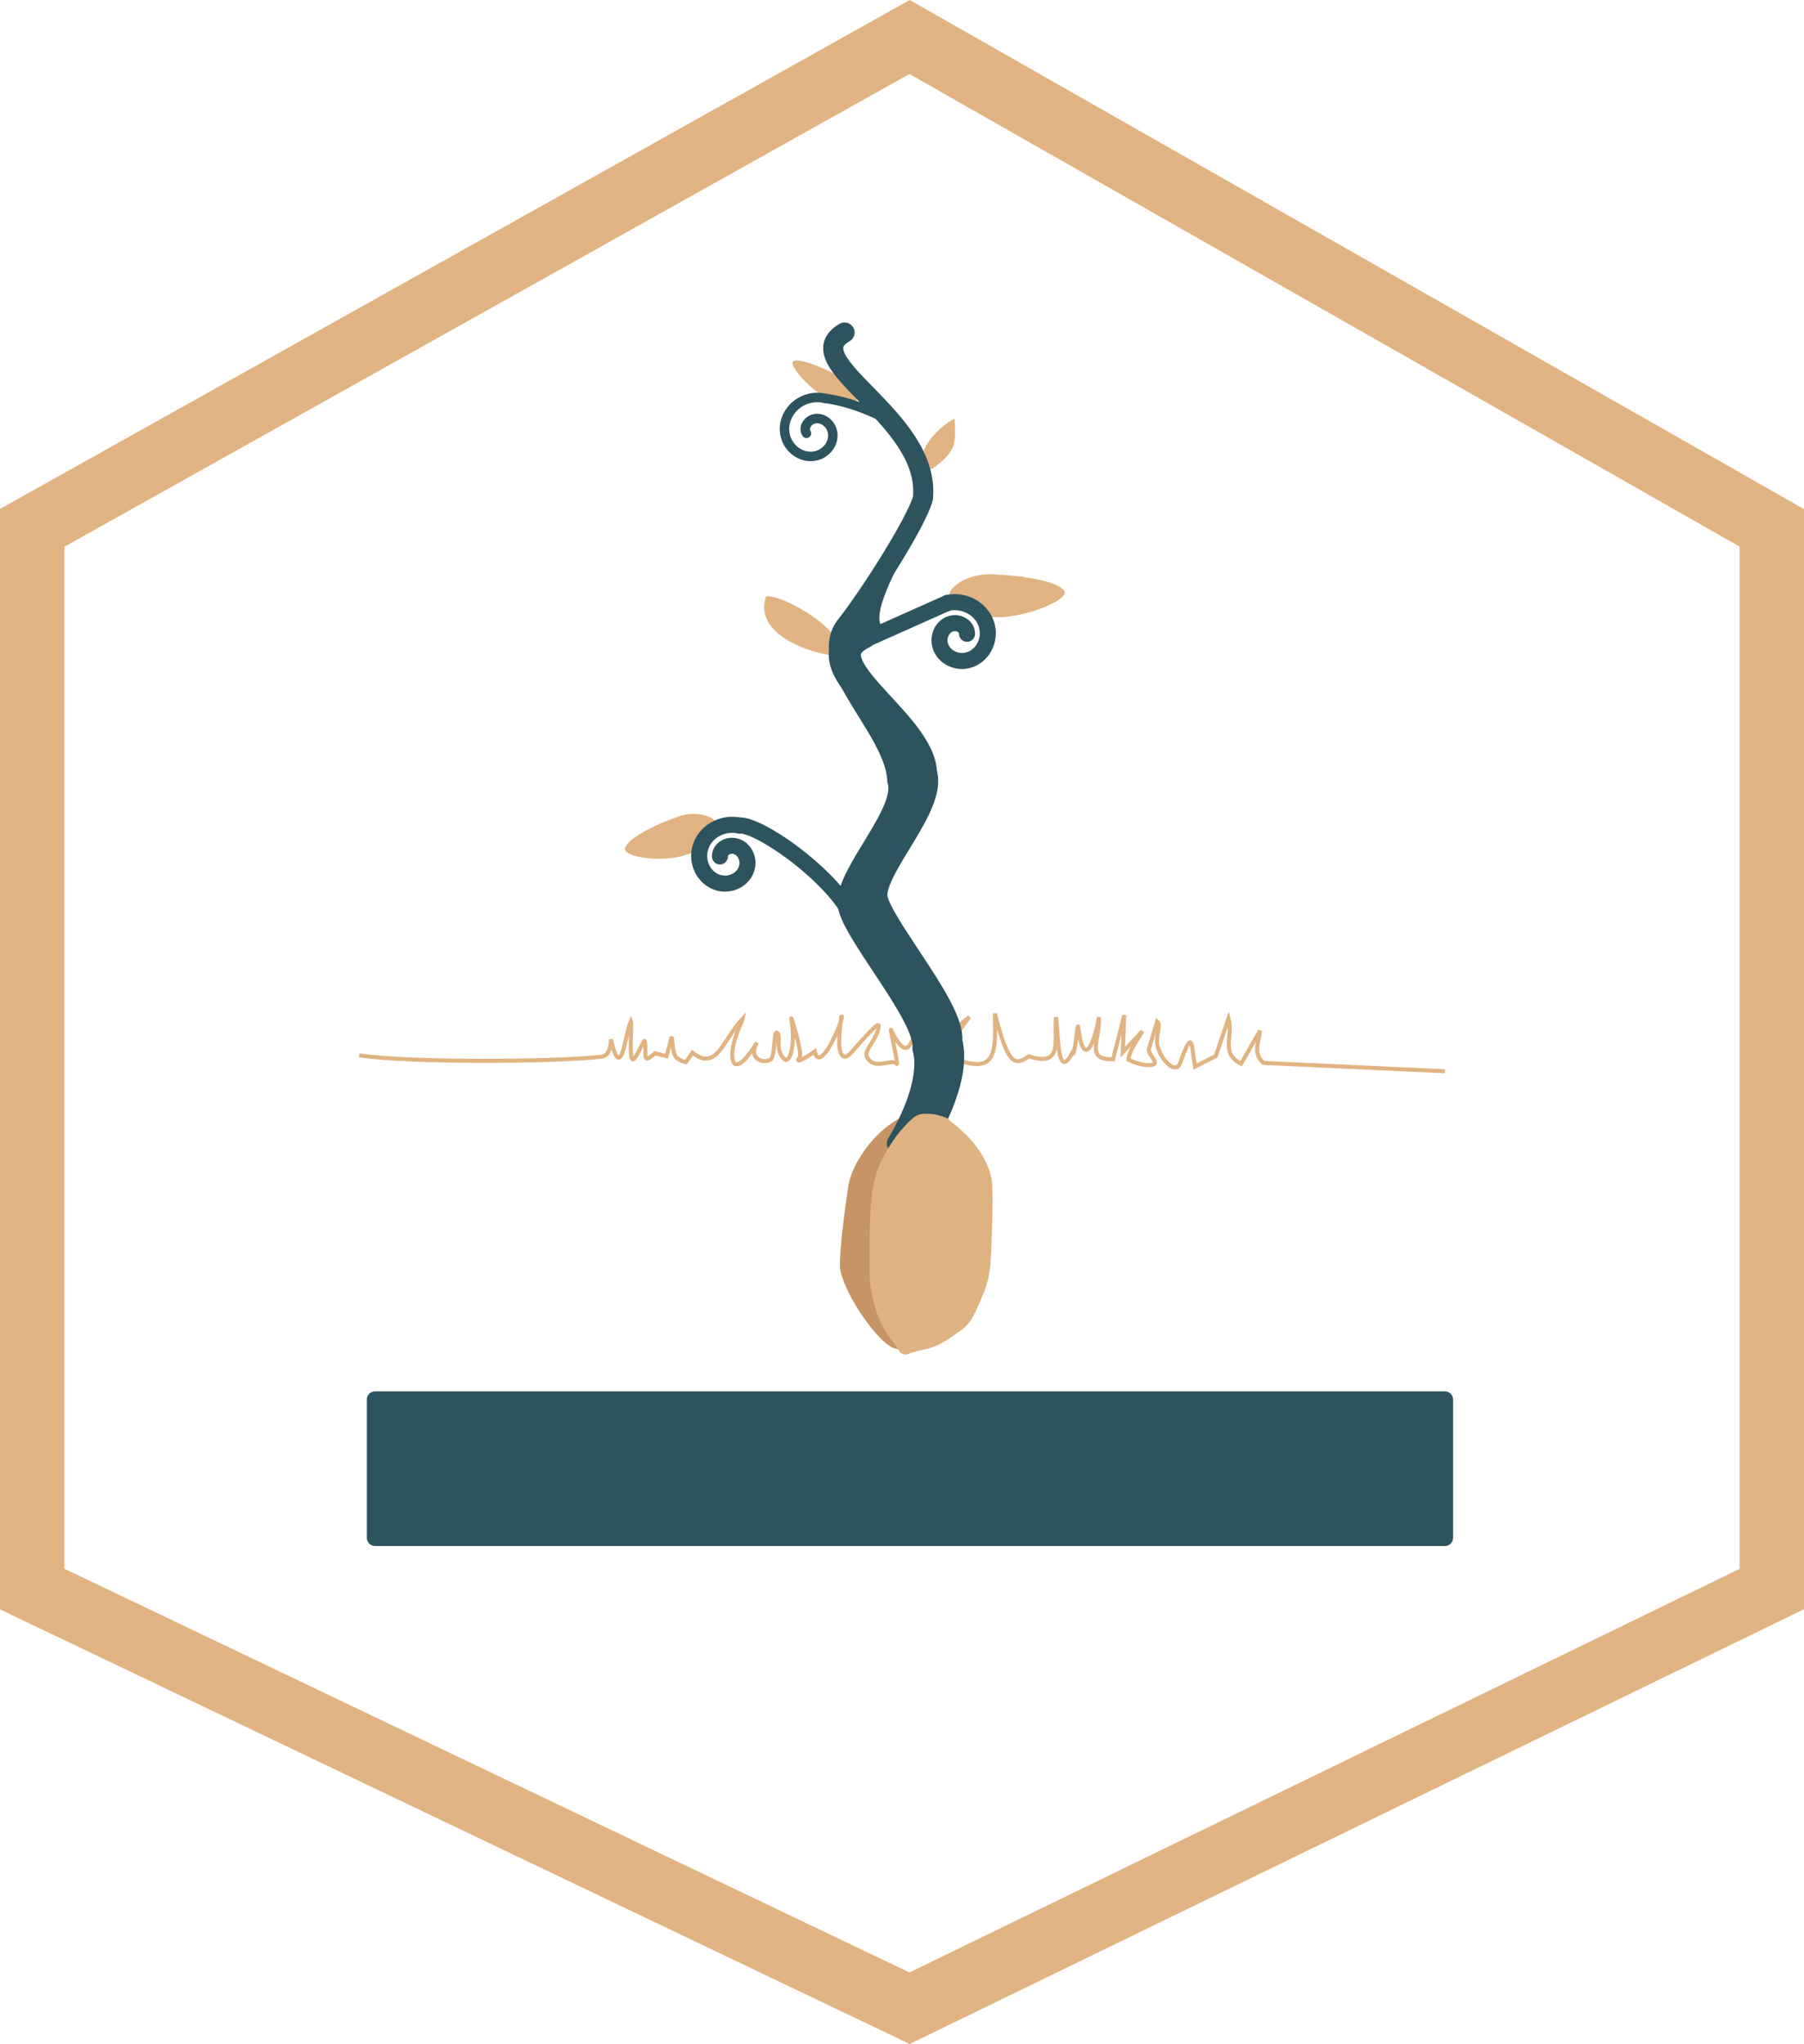 <?xml version="1.0" encoding="UTF-8" standalone="no"?>
<svg
   xmlns:dc="http://purl.org/dc/elements/1.1/"
   xmlns:cc="http://creativecommons.org/ns#"
   xmlns:rdf="http://www.w3.org/1999/02/22-rdf-syntax-ns#"
   xmlns:svg="http://www.w3.org/2000/svg"
   xmlns="http://www.w3.org/2000/svg"
   xmlns:sodipodi="http://sodipodi.sourceforge.net/DTD/sodipodi-0.dtd"
   xmlns:inkscape="http://www.inkscape.org/namespaces/inkscape"
   width="119mm"
   height="134.804mm"
   viewBox="0 0 119 134.804"
   version="1.1"
   id="svg8"
   sodipodi:docname="loading-seed.svg"
   inkscape:version="1.0.1 (3bc2e813f5, 2020-09-07)">
  <defs
     id="defs2">
    <inkscape:path-effect
       effect="powerstroke"
       id="path-effect10110"
       is_visible="true"
       lpeversion="1"
       offset_points="0,3.883"
       sort_points="true"
       interpolator_type="CubicBezierJohan"
       interpolator_beta="0.2"
       start_linecap_type="zerowidth"
       linejoin_type="extrp_arc"
       miter_limit="4"
       scale_width="1"
       end_linecap_type="zerowidth" />
    <inkscape:path-effect
       effect="powerstroke"
       id="path-effect10096"
       is_visible="true"
       lpeversion="1"
       offset_points="0,0.1"
       sort_points="true"
       interpolator_type="CubicBezierJohan"
       interpolator_beta="0.2"
       start_linecap_type="zerowidth"
       linejoin_type="extrp_arc"
       miter_limit="4"
       scale_width="1"
       end_linecap_type="zerowidth" />
    <inkscape:path-effect
       effect="powerstroke"
       id="path-effect10032"
       is_visible="true"
       lpeversion="1"
       offset_points="3.5235252e-08,0.002"
       sort_points="true"
       interpolator_type="CubicBezierJohan"
       interpolator_beta="0.2"
       start_linecap_type="zerowidth"
       linejoin_type="extrp_arc"
       miter_limit="4"
       scale_width="1"
       end_linecap_type="zerowidth" />
    <inkscape:path-effect
       effect="powerstroke"
       id="path-effect9993"
       is_visible="true"
       lpeversion="1"
       offset_points="3.8093141e-07,3.1599397e-06"
       sort_points="true"
       interpolator_type="CubicBezierJohan"
       interpolator_beta="0.2"
       start_linecap_type="zerowidth"
       linejoin_type="extrp_arc"
       miter_limit="4"
       scale_width="1"
       end_linecap_type="zerowidth" />
    <inkscape:path-effect
       effect="powerstroke"
       id="path-effect9971"
       is_visible="true"
       lpeversion="1"
       offset_points="0,0.002"
       sort_points="true"
       interpolator_type="CubicBezierJohan"
       interpolator_beta="0.2"
       start_linecap_type="zerowidth"
       linejoin_type="extrp_arc"
       miter_limit="4"
       scale_width="1"
       end_linecap_type="zerowidth" />
    <inkscape:path-effect
       effect="powerstroke"
       id="path-effect9967"
       is_visible="true"
       lpeversion="1"
       offset_points="0,4.755"
       sort_points="true"
       interpolator_type="CubicBezierJohan"
       interpolator_beta="0.2"
       start_linecap_type="zerowidth"
       linejoin_type="extrp_arc"
       miter_limit="4"
       scale_width="1"
       end_linecap_type="zerowidth" />
    <inkscape:path-effect
       effect="powerstroke"
       id="path-effect9961"
       is_visible="true"
       lpeversion="1"
       offset_points="0,4.755"
       sort_points="true"
       interpolator_type="CubicBezierJohan"
       interpolator_beta="0.2"
       start_linecap_type="zerowidth"
       linejoin_type="extrp_arc"
       miter_limit="4"
       scale_width="1"
       end_linecap_type="zerowidth" />
    <inkscape:path-effect
       effect="spiro"
       id="path-effect9959"
       is_visible="true"
       lpeversion="1" />
    <inkscape:path-effect
       effect="powerstroke"
       id="path-effect9955"
       is_visible="true"
       lpeversion="1"
       offset_points="0,4.755"
       sort_points="true"
       interpolator_type="CubicBezierJohan"
       interpolator_beta="0.2"
       start_linecap_type="zerowidth"
       linejoin_type="extrp_arc"
       miter_limit="4"
       scale_width="1"
       end_linecap_type="zerowidth" />
    <inkscape:path-effect
       effect="powerstroke"
       id="path-effect9949"
       is_visible="true"
       lpeversion="1"
       offset_points="0,-0.272"
       sort_points="true"
       interpolator_type="CubicBezierJohan"
       interpolator_beta="0.2"
       start_linecap_type="zerowidth"
       linejoin_type="extrp_arc"
       miter_limit="4"
       scale_width="1"
       end_linecap_type="zerowidth" />
    <inkscape:path-effect
       effect="powerstroke"
       id="path-effect9930"
       is_visible="true"
       lpeversion="1"
       offset_points="0,0.1"
       sort_points="true"
       interpolator_type="CubicBezierJohan"
       interpolator_beta="0.2"
       start_linecap_type="zerowidth"
       linejoin_type="extrp_arc"
       miter_limit="4"
       scale_width="1"
       end_linecap_type="zerowidth" />
    <inkscape:path-effect
       effect="powerstroke"
       id="path-effect9926"
       is_visible="true"
       lpeversion="1"
       offset_points="0.283,0.878"
       sort_points="true"
       interpolator_type="CubicBezierJohan"
       interpolator_beta="0.2"
       start_linecap_type="zerowidth"
       linejoin_type="extrp_arc"
       miter_limit="4"
       scale_width="1"
       end_linecap_type="zerowidth" />
    <inkscape:path-effect
       effect="powerstroke"
       id="path-effect9924"
       is_visible="true"
       lpeversion="1"
       offset_points="3.8093141e-07,5.0588095e-06"
       sort_points="true"
       interpolator_type="CubicBezierJohan"
       interpolator_beta="0.2"
       start_linecap_type="zerowidth"
       linejoin_type="extrp_arc"
       miter_limit="4"
       scale_width="1"
       end_linecap_type="zerowidth" />
    <inkscape:path-effect
       effect="powerstroke"
       id="path-effect9922"
       is_visible="true"
       lpeversion="1"
       offset_points="1.2724248e-07,-2.7972156e-07"
       sort_points="true"
       interpolator_type="CubicBezierJohan"
       interpolator_beta="0.2"
       start_linecap_type="zerowidth"
       linejoin_type="extrp_arc"
       miter_limit="4"
       scale_width="1"
       end_linecap_type="zerowidth" />
    <inkscape:path-effect
       effect="powerstroke"
       id="path-effect9920"
       is_visible="true"
       lpeversion="1"
       offset_points="0,-0.1"
       sort_points="true"
       interpolator_type="CubicBezierJohan"
       interpolator_beta="0.2"
       start_linecap_type="zerowidth"
       linejoin_type="extrp_arc"
       miter_limit="4"
       scale_width="1"
       end_linecap_type="zerowidth" />
    <inkscape:path-effect
       effect="powerstroke"
       id="path-effect9877"
       is_visible="true"
       lpeversion="1"
       offset_points="0,-4.755"
       sort_points="true"
       interpolator_type="CubicBezierJohan"
       interpolator_beta="0.2"
       start_linecap_type="zerowidth"
       linejoin_type="extrp_arc"
       miter_limit="4"
       scale_width="1"
       end_linecap_type="zerowidth" />
    <inkscape:path-effect
       effect="powerstroke"
       id="path-effect9858"
       is_visible="true"
       lpeversion="1"
       offset_points="4.241416e-08,-2.7972156e-07"
       sort_points="true"
       interpolator_type="CubicBezierJohan"
       interpolator_beta="0.2"
       start_linecap_type="zerowidth"
       linejoin_type="extrp_arc"
       miter_limit="4"
       scale_width="1"
       end_linecap_type="zerowidth" />
    <inkscape:path-effect
       effect="powerstroke"
       id="path-effect9854"
       is_visible="true"
       lpeversion="1"
       offset_points="0,2.63654e-06"
       sort_points="true"
       interpolator_type="CubicBezierJohan"
       interpolator_beta="0.2"
       start_linecap_type="zerowidth"
       linejoin_type="extrp_arc"
       miter_limit="4"
       scale_width="1"
       end_linecap_type="zerowidth" />
    <inkscape:path-effect
       effect="powerstroke"
       id="path-effect9850"
       is_visible="true"
       lpeversion="1"
       offset_points="0,2.63654e-06"
       sort_points="true"
       interpolator_type="CubicBezierJohan"
       interpolator_beta="0.2"
       start_linecap_type="zerowidth"
       linejoin_type="extrp_arc"
       miter_limit="4"
       scale_width="1"
       end_linecap_type="zerowidth" />
    <inkscape:path-effect
       effect="powerstroke"
       id="path-effect9846"
       is_visible="true"
       lpeversion="1"
       offset_points="0,2.63654e-06"
       sort_points="true"
       interpolator_type="CubicBezierJohan"
       interpolator_beta="0.2"
       start_linecap_type="zerowidth"
       linejoin_type="extrp_arc"
       miter_limit="4"
       scale_width="1"
       end_linecap_type="zerowidth" />
    <inkscape:path-effect
       effect="powerstroke"
       id="path-effect9827"
       is_visible="true"
       lpeversion="1"
       offset_points="3.8093141e-07,5.0588095e-06"
       sort_points="true"
       interpolator_type="CubicBezierJohan"
       interpolator_beta="0.2"
       start_linecap_type="zerowidth"
       linejoin_type="extrp_arc"
       miter_limit="4"
       scale_width="1"
       end_linecap_type="zerowidth" />
    <inkscape:path-effect
       effect="powerstroke"
       id="path-effect9821"
       is_visible="true"
       lpeversion="1"
       offset_points="0.283,0.878"
       sort_points="true"
       interpolator_type="CubicBezierJohan"
       interpolator_beta="0.2"
       start_linecap_type="zerowidth"
       linejoin_type="extrp_arc"
       miter_limit="4"
       scale_width="1"
       end_linecap_type="zerowidth" />
    <inkscape:path-effect
       effect="powerstroke"
       id="path-effect9591"
       is_visible="true"
       lpeversion="1"
       offset_points="0,0.132"
       sort_points="true"
       interpolator_type="CubicBezierJohan"
       interpolator_beta="0.2"
       start_linecap_type="zerowidth"
       linejoin_type="extrp_arc"
       miter_limit="4"
       scale_width="1"
       end_linecap_type="zerowidth" />
  </defs>
  <sodipodi:namedview
     id="base"
     pagecolor="#ffffff"
     bordercolor="#666666"
     borderopacity="1.0"
     inkscape:pageopacity="0.0"
     inkscape:pageshadow="2"
     inkscape:zoom="1"
     inkscape:cx="177.25273"
     inkscape:cy="265.55766"
     inkscape:document-units="mm"
     inkscape:current-layer="layer1"
     inkscape:document-rotation="0"
     showgrid="false"
     inkscape:window-width="1366"
     inkscape:window-height="705"
     inkscape:window-x="-8"
     inkscape:window-y="-8"
     inkscape:window-maximized="1"
     fit-margin-top="0"
     fit-margin-left="0"
     fit-margin-right="0"
     fit-margin-bottom="0" />
  <g
     inkscape:label="Layer 1"
     inkscape:groupmode="layer"
     id="layer1">
    <path
       id="path9995-7-3-9"
       style="fill:#e1b382;fill-opacity:1;stroke:none;stroke-width:0.23;stroke-linecap:round;stroke-linejoin:round;stroke-miterlimit:4;stroke-dasharray:none;stroke-opacity:1;paint-order:markers stroke fill"
       d="m 61.48,30.935 c 1.69,-1.237 1.562,-1.711 1.485,-3.335 -1.946,1.086 -2.876,3.221 -1.485,3.335 z"
       sodipodi:nodetypes="ccc" />
    <path
       id="path9995-7-3"
       style="fill:#e1b382;fill-opacity:1;stroke:none;stroke-width:0.23;stroke-linecap:round;stroke-linejoin:round;stroke-miterlimit:4;stroke-dasharray:none;stroke-opacity:1;paint-order:markers stroke fill"
       d="m 54.901,43.209 c 1.69,-1.237 -3.432,-4.126 -4.369,-3.864 -0.855,2.508 2.978,3.75 4.369,3.864 z"
       sodipodi:nodetypes="ccc" />
    <path
       style="fill:none;stroke:#2d545e;stroke-width:8.719;stroke-linecap:butt;stroke-linejoin:miter;stroke-miterlimit:4;stroke-dasharray:none;stroke-opacity:1"
       d="m 24.746,96.782 70.511,0.281"
       id="path10171" />
    <path
       id="path9995-7-5"
       style="fill:#e1b382;fill-opacity:1;stroke:none;stroke-width:0.162;stroke-linecap:round;stroke-linejoin:round;stroke-miterlimit:4;stroke-dasharray:none;stroke-opacity:1;paint-order:markers stroke fill"
       d="m 52.331,23.813 c -0.344,0.154 0.861,1.689 2.066,2.346 1.257,0.685 1.91,0.566 2.092,0.25 0.182,-0.316 -0.321,-1.169 -1.174,-1.617 -1.267,-0.666 -2.573,-1.163 -2.984,-0.979 z"
       sodipodi:nodetypes="sssss" />
    <path
       id="path9995-7"
       style="fill:#e1b382;fill-opacity:1;stroke:none;stroke-width:0.23;stroke-linecap:round;stroke-linejoin:round;stroke-miterlimit:4;stroke-dasharray:none;stroke-opacity:1;paint-order:markers stroke fill"
       d="m 41.229,55.947 c -0.161,0.546 2.345,0.989 4.026,0.434 1.755,-0.579 2.222,-1.418 2.087,-1.973 -0.134,-0.555 -1.379,-0.98 -2.554,-0.569 -1.746,0.611 -3.368,1.456 -3.56,2.107 z"
       sodipodi:nodetypes="sssss" />
    <path
       id="path9995"
       style="fill:#e1b382;fill-opacity:1;stroke:none;stroke-width:0.265;stroke-linecap:round;stroke-linejoin:round;stroke-miterlimit:4;stroke-dasharray:none;stroke-opacity:1;paint-order:markers stroke fill"
       d="m 70.213,38.982 c 0.343,0.527 -2.467,1.782 -4.595,1.723 -2.221,-0.061 -3.005,-0.802 -3.005,-1.431 0,-0.629 1.338,-1.469 2.832,-1.403 2.219,0.098 4.359,0.482 4.769,1.111 z"
       sodipodi:nodetypes="sssss" />
    <path
       style="fill:#c79565;stroke-width:0.711;stroke-miterlimit:4;stroke-dasharray:none"
       d="m 59.042,88.935 c -1.034,-0.244 -3.261,-3.419 -3.606,-5.142 -0.109,-0.546 0.074,-2.523 0.514,-5.531 0.258,-1.766 2.117,-4.072 3.744,-4.645 1.322,-0.465 1.483,-0.202 0.479,0.781 -0.877,0.858 -1.447,1.768 -1.667,2.661 -0.069,0.28 -0.222,0.746 -0.34,1.035 -0.268,0.658 -0.348,1.505 -0.379,4.008 -0.022,1.764 0.026,2.078 0.448,2.918 0.26,0.518 0.589,1.28 0.73,1.694 0.142,0.414 0.443,1.113 0.67,1.553 0.441,0.855 0.399,0.902 -0.593,0.668 z"
       id="path9795" />
    <path
       sodipodi:type="spiral"
       style="fill:none;fill-rule:evenodd;stroke:#2d545e;stroke-width:1.058;stroke-linecap:round;stroke-miterlimit:4;stroke-dasharray:none;stroke-opacity:1"
       id="path9823"
       sodipodi:cx="48.060631"
       sodipodi:cy="56.682987"
       sodipodi:expansion="1"
       sodipodi:revolution="1.676079"
       sodipodi:radius="2.3494432"
       sodipodi:argument="-18.075394"
       sodipodi:t0="0.25705081"
       d="m 47.491,56.482 c -0.007,-0.46 0.469,-0.745 0.887,-0.699 0.639,0.071 1.016,0.733 0.912,1.335 -0.141,0.818 -0.999,1.289 -1.782,1.126 -0.998,-0.208 -1.564,-1.266 -1.34,-2.229 0.268,-1.15 1.48,-1.816 2.607,-1.57" />
    <path
       sodipodi:type="spiral"
       style="fill:none;fill-rule:evenodd;stroke:#2d545e;stroke-width:0.625;stroke-linecap:round;stroke-miterlimit:4;stroke-dasharray:none;stroke-opacity:1"
       id="path9823-2"
       sodipodi:cx="53.688271"
       sodipodi:cy="28.507082"
       sodipodi:expansion="1"
       sodipodi:revolution="1.676079"
       sodipodi:radius="2.3494432"
       sodipodi:argument="-18.075394"
       sodipodi:t0="0.21100879"
       d="m 53.198,28.579 c -0.218,-0.341 0.034,-0.767 0.368,-0.909 0.539,-0.23 1.128,0.142 1.307,0.664 0.25,0.731 -0.25,1.493 -0.96,1.704 -0.921,0.273 -1.86,-0.358 -2.101,-1.256 -0.298,-1.111 0.465,-2.228 1.552,-2.499 0.34,-0.085 0.699,-0.088 1.041,-0.013" />
    <path
       style="fill:none;fill-rule:nonzero;stroke:#e1b382;stroke-width:0.265px;stroke-linecap:butt;stroke-linejoin:miter;stroke-miterlimit:4;stroke-dasharray:none;stroke-opacity:1"
       d="m 23.692,69.596 c 3.095,0.497 12.984,0.454 16.029,0.087 0.599,-0.072 0.574,-1.146 0.574,-1.146 0.688,2.964 0.914,-0.269 1.323,-1.191 0.071,0.185 -0.122,2.261 0.089,2.504 0.188,0.216 0.784,-1.403 0.823,-1.185 0.158,0.883 -0.245,1.609 0.676,0.798 l 0.768,0.194 0.336,-1.288 c 0.141,1.191 0.071,1.433 0.931,1.683 l 0.438,-0.619 c 1.619,1.257 2.004,-0.869 3.307,-2.249 -0.053,0.247 -0.293,0.621 -0.509,1.351 -0.441,1.49 -0.083,2.719 1.46,0.22 -0.613,1.043 0.384,1.423 0.872,1.133 0.354,-0.211 0.214,-1.905 0.436,-1.777 0.332,0.191 -0.195,1.06 0.489,1.733 0.348,0.343 0.766,-0.888 0.467,-2.631 -0.084,-0.488 0.745,2.261 0.554,2.514 -0.494,0.654 0.995,-0.382 0.995,-0.382 0.334,1.68 2.087,-2.568 1.748,-2.301 0,0 -0.251,1.669 -0.086,2.25 0.175,0.618 0.481,0.392 0.731,0.13 0.216,-0.226 1.812,-2.115 1.822,-1.783 0.021,0.731 -0.988,1.619 -0.79,2.036 0.47,0.989 1.693,0.094 1.958,0.472 0.224,0.319 -0.575,-2.819 -0.318,-2.143 1.522,3.053 1.479,-1.108 2.201,-1.742 -0.144,2.013 0.074,3.403 0.926,3.704 -0.175,-0.812 0.894,-2.059 2.004,-2.894 -1.642,2.068 -0.946,2.065 -0.897,2.785 2.777,1.044 2.629,-0.624 2.575,-3.027 0.824,3.205 1.246,3.563 2.242,2.832 2.334,0.748 1.629,-1.106 1.797,-2.583 0.174,1.562 0.121,4.106 1.058,2.381 0.218,0.362 0.34,-2.266 0.408,-1.694 0.317,2.663 1.033,1.255 1.36,-0.686 0.091,1.491 -0.95,2.835 0.935,2.772 l 0.737,-2.905 -0.097,2.443 1.294,-1.391 c -0.35,0.63 -0.858,1.261 -0.925,1.891 0.826,0.385 1.58,0.444 1.714,0.26 0.155,-0.213 -0.396,-0.621 -0.364,-0.951 l 0.552,-1.84 c 0.296,0.224 -0.154,1.077 0.037,1.686 0.317,1.011 1.209,1.784 1.464,1.082 0.888,-2.451 0.74,-1.183 0.988,0.217 l 1.375,-0.699 0.841,-2.485 c 0.333,1.207 -0.561,2.303 0.827,2.993 l 1.248,-2.175 c -0.033,0.706 -0.537,1.413 0.226,2.119 l 11.976,0.551"
       id="path10030"
       inkscape:path-effect="#path-effect10032"
       inkscape:original-d="m 24.220994,69.595719 c 3.09508,0.49742 12.983535,0.45367 16.028758,0.0874 0.599274,-0.0721 0.573844,-1.14577 0.573844,-1.14577 0.688146,2.96445 0.91405,-0.26937 1.322917,-1.19063 0.07085,0.18493 -0.122377,2.2611 0.08877,2.50403 0.188153,0.21647 0.784091,-1.40324 0.82318,-1.18501 0.158102,0.88268 -0.24485,1.60898 0.675553,0.79765 l 0.768312,0.19391 0.336105,-1.28823 c 0.141324,1.19055 0.07098,1.43282 0.931166,1.68332 l 0.437834,-0.61904 c 1.619336,1.25718 2.003785,-0.86865 3.307294,-2.24896 -0.053,0.24657 -0.292701,0.62111 -0.508883,1.3512 -0.441155,1.48986 -0.08257,2.71891 1.460373,0.22026 -0.61256,1.04269 0.38406,1.42319 0.871798,1.13345 0.35443,-0.21055 0.21382,-1.90491 0.43611,-1.77682 0.33209,0.19136 -0.19468,1.05984 0.48875,1.73344 0.348,0.34299 0.76561,-0.88793 0.46697,-2.63149 -0.0837,-0.48844 0.74486,2.26106 0.55392,2.51412 -0.49378,0.65442 0.99484,-0.38209 0.99484,-0.38209 0.33416,1.67965 2.08687,-2.56778 1.74844,-2.30101 0,0 -0.25061,1.66887 -0.0859,2.25029 0.17507,0.61793 0.48084,0.39195 0.73092,0.12995 0.21607,-0.22637 1.81234,-2.11497 1.82194,-1.78307 0.0212,0.73104 -0.98815,1.6188 -0.78972,2.03648 0.46986,0.98904 1.69262,0.094 1.95764,0.47194 0.22397,0.31939 -0.57485,-2.81929 -0.31751,-2.14286 1.52222,3.05277 1.4786,-1.10848 2.20059,-1.74248 -0.144,2.01277 0.074,3.40339 0.92604,3.70416 -0.17456,-0.81154 0.89383,-2.05935 2.00409,-2.89437 -1.64244,2.06841 -0.94584,2.06469 -0.89738,2.78478 2.77748,1.04412 2.62903,-0.62372 2.57499,-3.02667 0.82372,3.20498 1.24649,3.56294 2.24231,2.83155 2.33425,0.74787 1.62939,-1.10596 1.79728,-2.58301 0.17439,1.56216 0.12086,4.10618 1.05833,2.38125 0.21763,0.36173 0.34039,-2.26579 0.40841,-1.69427 0.31699,2.6631 1.03332,1.25494 1.35954,-0.68629 0.0908,1.49115 -0.94955,2.8354 0.93475,2.77217 l 0.73689,-2.90515 -0.0968,2.4434 1.29418,-1.3913 c -0.34974,0.63046 -0.85753,1.26093 -0.92458,1.89139 0.82607,0.38528 1.57995,0.4441 1.71352,0.26003 0.15491,-0.2135 -0.39621,-0.62147 -0.36419,-0.95056 l 0.55236,-1.83955 c 0.29623,0.22407 -0.15382,1.07734 0.037,1.686 0.31697,1.0113 1.20931,1.78405 1.46374,1.08185 0.88811,-2.45109 0.73966,-1.18346 0.98805,0.21698 l 1.3749,-0.69854 0.84099,-2.48473 c 0.33259,1.20676 -0.56086,2.30312 0.82682,2.9931 l 1.2485,-2.17454 c -0.0334,0.70646 -0.53657,1.41293 0.22633,2.11939 l 11.97554,0.55125"
       sodipodi:nodetypes="csccssccccccscssssscsssssscccccccccsccccccsccssccccccc" />
    <path
       style="fill:none;stroke:#2d545e;stroke-width:1.323;stroke-linecap:round;stroke-linejoin:round;stroke-miterlimit:4;stroke-dasharray:none;stroke-opacity:1"
       d="m 59.16,75.403 c 0,0 2.382,-3.717 1.688,-6.264 0.264,-2.084 -4.988,-7.927 -4.937,-9.607 -0.05,-2.067 3.937,-6.035 3.28,-8.045 -0.121,-3.395 -5.304,-7.485 -3.456,-10.137 1.411,-1.744 4.735,-6.906 5.146,-8.492 0.534,-5.35 -8.534,-8.99 -5.169,-10.928"
       id="path10116"
       sodipodi:nodetypes="ccccccc" />
    <path
       sodipodi:type="spiral"
       style="fill:none;fill-rule:evenodd;stroke:#2d545e;stroke-width:1.058;stroke-linecap:round;stroke-miterlimit:4;stroke-dasharray:none;stroke-opacity:1"
       id="path9823-9"
       sodipodi:cx="-63.219551"
       sodipodi:cy="41.999756"
       sodipodi:expansion="1"
       sodipodi:revolution="1.676079"
       sodipodi:radius="2.3494432"
       sodipodi:argument="-18.075394"
       sodipodi:t0="0.25705081"
       d="m -63.789,41.799 c -0.007,-0.46 0.469,-0.745 0.887,-0.699 0.639,0.071 1.016,0.733 0.912,1.335 -0.141,0.818 -0.999,1.289 -1.782,1.126 -0.998,-0.208 -1.564,-1.266 -1.34,-2.229 0.268,-1.15 1.48,-1.816 2.607,-1.57"
       transform="scale(-1,1)" />
    <path
       style="fill:none;stroke:#e1b382;stroke-width:4.251;stroke-linecap:butt;stroke-linejoin:miter;stroke-miterlimit:4;stroke-dasharray:none;stroke-opacity:1"
       d="M 60,2.441 2.126,34.811 V 104.8 L 60,132.444 116.874,104.8 V 34.811 Z"
       id="path9587"
       sodipodi:nodetypes="ccccccc" />
    <path
       style="fill:none;stroke:#2d545e;stroke-width:2.117;stroke-linecap:round;stroke-linejoin:round;stroke-miterlimit:4;stroke-dasharray:none;stroke-opacity:1"
       d="m 60.728,74.927 c 0,0 2.382,-3.717 1.688,-6.264 0.264,-2.084 -4.988,-7.927 -4.937,-9.607 -0.05,-2.067 3.937,-6.035 3.28,-8.045 -0.121,-3.395 -7.891,-7.265 -3.891,-9.263"
       id="path10116-4"
       sodipodi:nodetypes="ccccc" />
    <path
       style="fill:#dfb281;stroke-width:0.674;stroke-miterlimit:4;stroke-dasharray:none"
       d="m 59.283,89.002 c -1.088,-1.32 -1.441,-2.208 -1.709,-3.318 -0.238,-1.012 -0.236,-1.827 -0.216,-3.619 0.029,-2.595 0.176,-3.774 0.349,-4.303 0.123,-0.826 1.007,-2.431 1.845,-3.351 0.82,-0.887 0.964,-0.97 1.661,-0.958 0.474,0.008 0.782,0.109 1.238,0.282 1.049,0.847 2.217,1.787 2.81,3.458 0.17,0.543 0.266,0.645 0.185,3.553 -0.089,3.173 -0.152,3.596 -0.753,4.99 -0.533,1.238 -0.741,1.571 -1.186,1.905 -1.225,0.92 -1.781,1.211 -2.659,1.389 -0.371,0.075 -0.808,0.2 -0.971,0.277 -0.211,0.1 -0.594,-0.09 -0.594,-0.306 z"
       id="seed-right"
       sodipodi:nodetypes="ccsccsccsssssc" />
    <path
       style="fill:none;stroke:#2d545e;stroke-width:1.058;stroke-linecap:round;stroke-linejoin:round;stroke-miterlimit:4;stroke-dasharray:none;stroke-opacity:1"
       d="m 56.867,42.277 5.637,-2.515"
       id="path10133"
       sodipodi:nodetypes="cc" />
    <path
       style="fill:none;stroke:#2d545e;stroke-width:1.058;stroke-linecap:round;stroke-linejoin:round;stroke-miterlimit:4;stroke-dasharray:none;stroke-opacity:1"
       d="m 57.76,41.649 c -0.983,-1.143 0.791,-4.201 2.427,-7.302"
       id="path10135"
       sodipodi:nodetypes="cc" />
    <path
       style="fill:none;stroke:#2d545e;stroke-width:0.625;stroke-linecap:round;stroke-linejoin:round;stroke-miterlimit:4;stroke-dasharray:none;stroke-opacity:1"
       d="m 58.566,27.666 c -1.278,-0.648 -2.621,-1.187 -4.162,-1.397"
       id="path10137"
       sodipodi:nodetypes="cc" />
    <path
       style="fill:none;stroke:#2d545e;stroke-width:1.058;stroke-linecap:round;stroke-linejoin:round;stroke-miterlimit:4;stroke-dasharray:none;stroke-opacity:1"
       d="m 56.019,60.077 c -1.655,-2.754 -6.049,-5.73 -7.243,-5.632"
       id="path10139"
       sodipodi:nodetypes="cc" />
    <path
       id="rect10169"
       style="opacity:1;fill:none;fill-opacity:1;stroke:#2d545e;stroke-width:1.073;stroke-linecap:round;stroke-linejoin:round;stroke-miterlimit:4;stroke-dasharray:none;stroke-opacity:1;paint-order:markers stroke fill"
       d="m 24.737,92.298 h 70.58 v 9.124 H 24.737 Z" />
  </g>
</svg>

